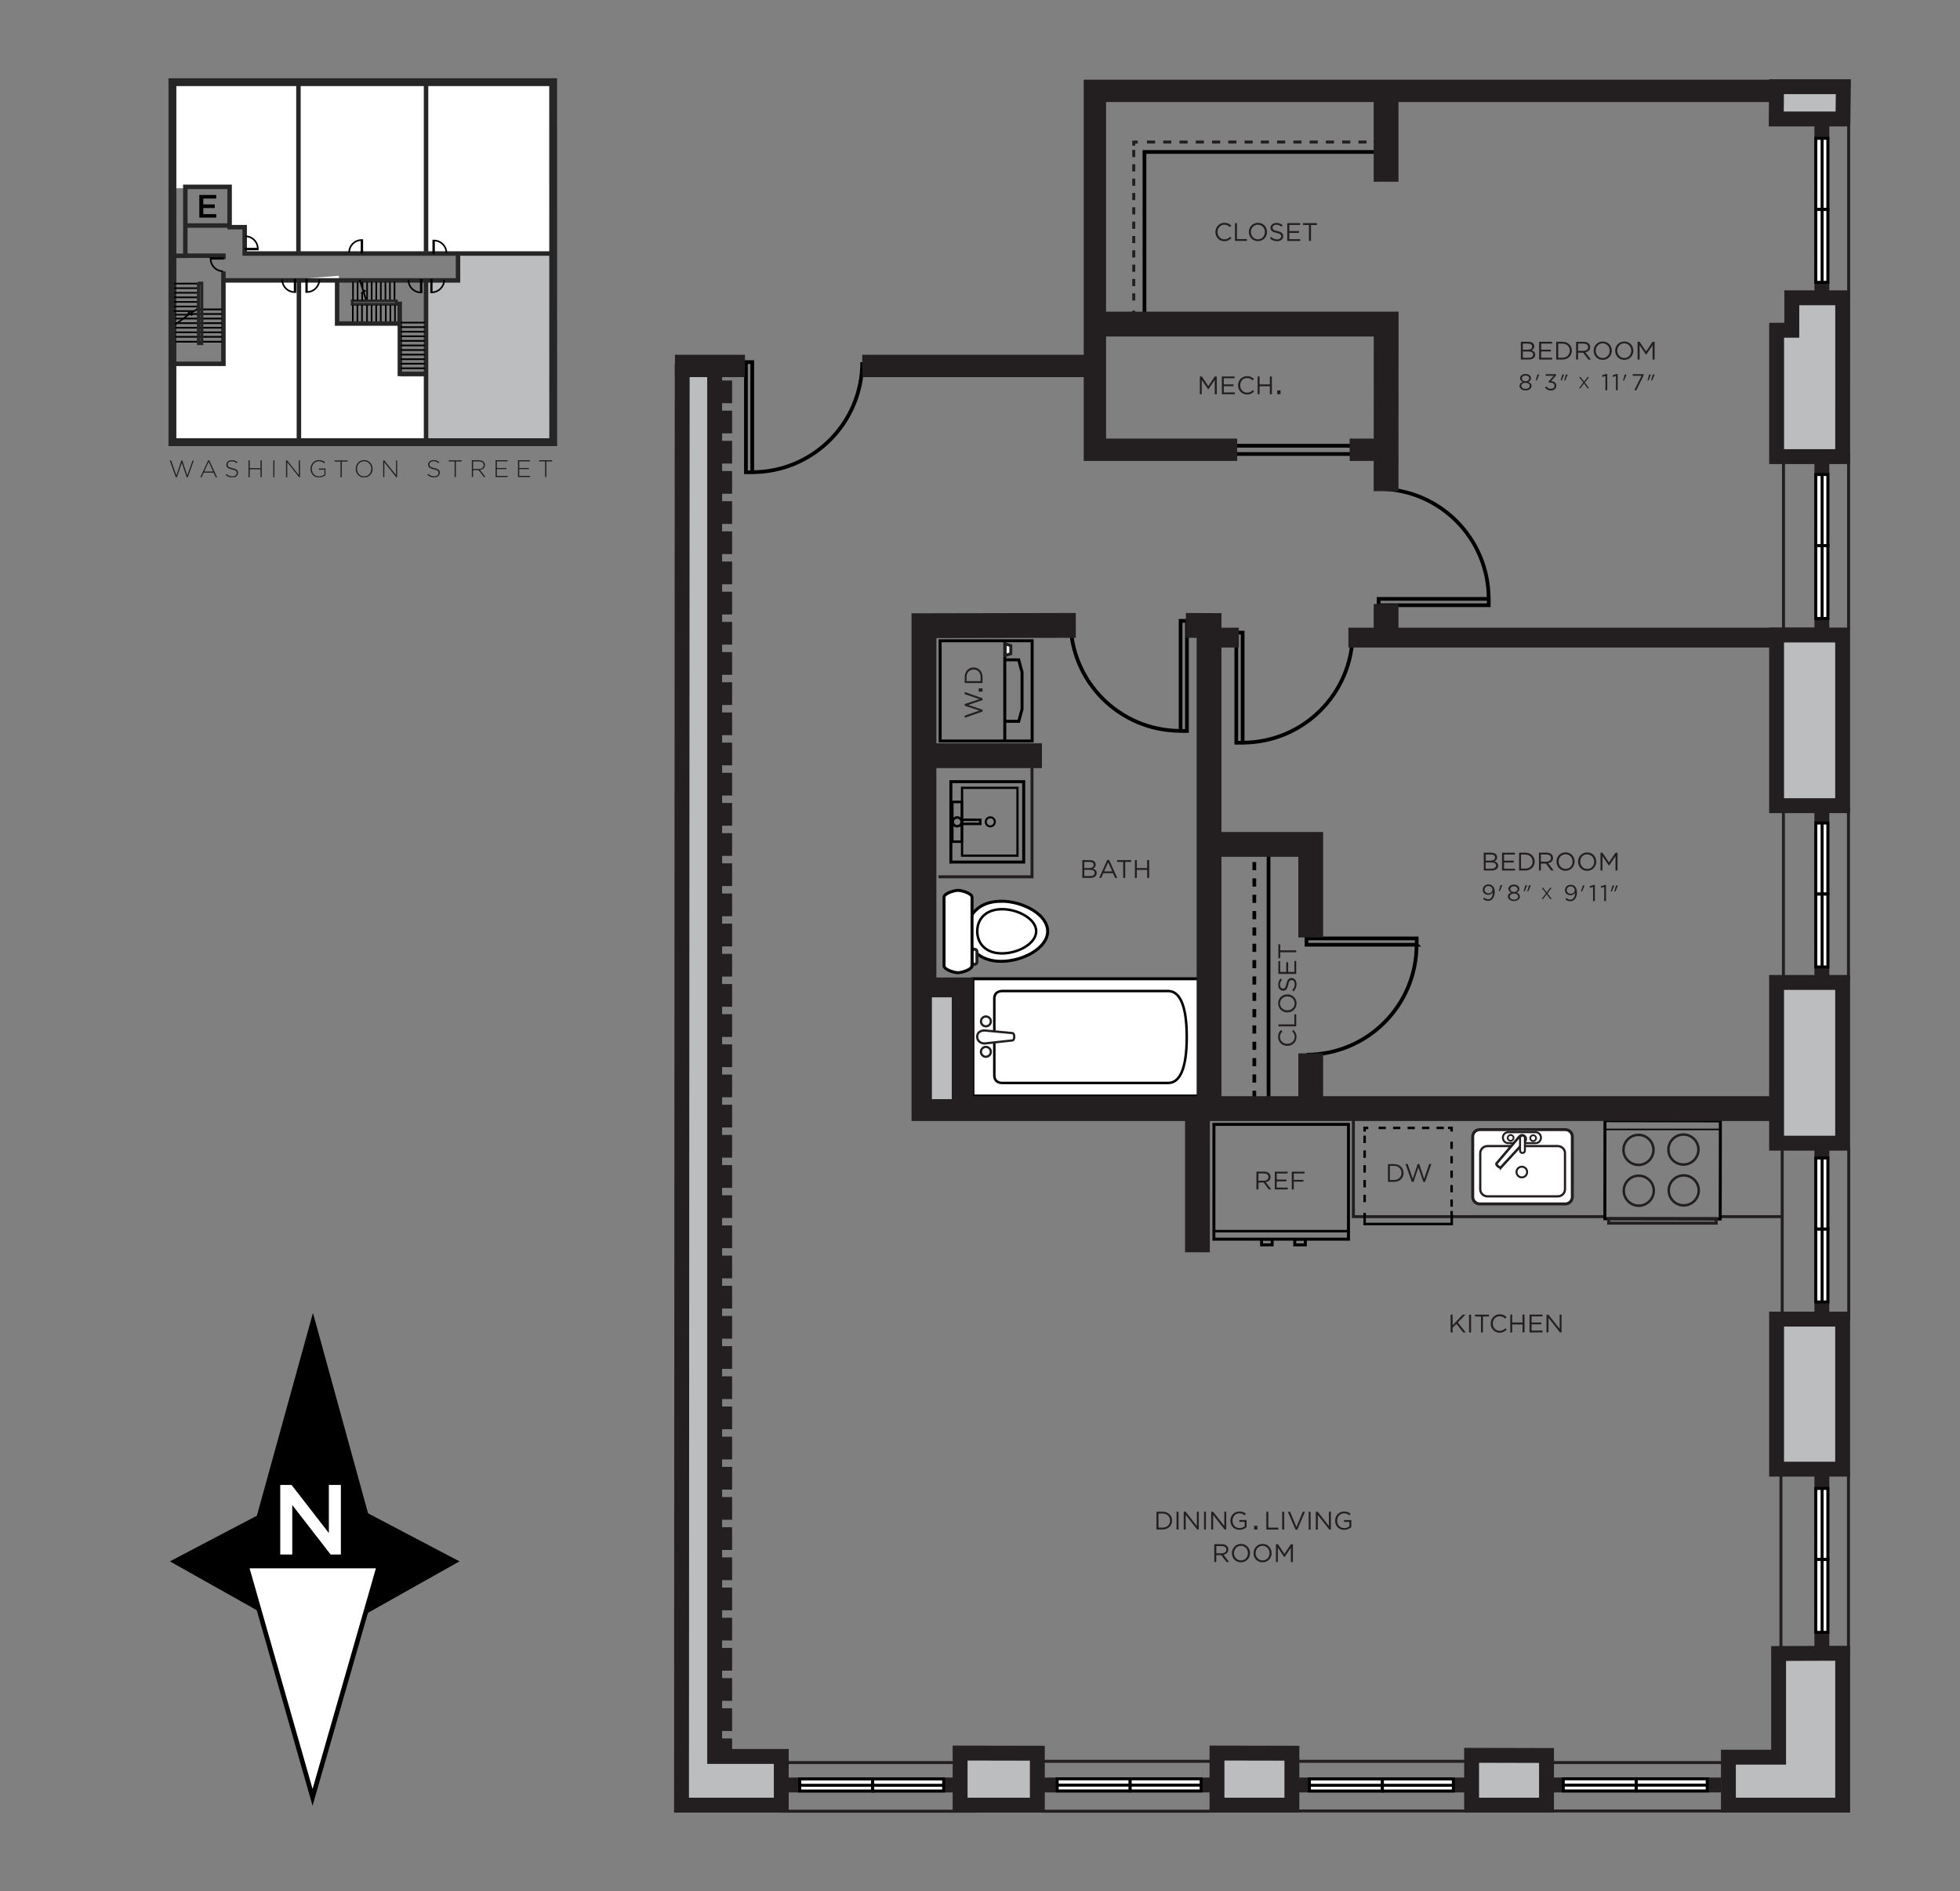 <?xml version="1.0" encoding="utf-8"?>
<!-- Generator: Adobe Illustrator 15.0.2, SVG Export Plug-In . SVG Version: 6.00 Build 0)  -->
<!DOCTYPE svg PUBLIC "-//W3C//DTD SVG 1.1//EN" "http://www.w3.org/Graphics/SVG/1.1/DTD/svg11.dtd">
<svg version="1.1" id="Layer_1" xmlns="http://www.w3.org/2000/svg" xmlns:xlink="http://www.w3.org/1999/xlink" x="0px" y="0px"
	 width="513.359px" height="495.36px" viewBox="0 0 513.359 495.36" enable-background="new 0 0 513.359 495.36"
	 xml:space="preserve">
<rect x="0" y="0" width="513.359" height="495.36" fill="#808080" stroke="none"/>
<g>
	<path fill="#FFFFFF" d="M78.57,22.1h33.15v44.2H78.57V22.1z M111.72,22.1h33.15v44.2h-33.15V22.1z"/>
	<path fill="#BBBDBF" d="M144.02,73.94V66.3h-23.8v7.64h-8.5v41.65h33.15V73.93L144.02,73.94z"/>
	<path fill="#FFFFFF" d="M78.57,73.1h-20.4v22.1H45.42v20.4h33.15V73.1z M77.72,73.1v42.5h34v-17h-6.8V85H88.77V72.23L77.72,73.1z
		 M45.42,21.24h32.3V66.3h-13.6v-6.8h-4.25V49.3H45.42V21.24z"/>
	<g>
		<defs>
			<rect id="SVGID_1_" x="-46.03" y="20.5" width="530.799" height="739.629"/>
		</defs>
		<clipPath id="SVGID_2_">
			<use xlink:href="#SVGID_1_"  overflow="visible"/>
		</clipPath>
		<path clip-path="url(#SVGID_2_)" fill="none" stroke="#262626" stroke-width="2.053" stroke-miterlimit="10" d="M144.9,115.82
			H45.16v-94.3h99.72L144.9,115.82z"/>
	</g>
	<g>
		<defs>
			<rect id="SVGID_3_" x="-46.03" y="20.5" width="530.799" height="739.629"/>
		</defs>
		<clipPath id="SVGID_4_">
			<use xlink:href="#SVGID_3_"  overflow="visible"/>
		</clipPath>
		<path clip-path="url(#SVGID_4_)" fill="none" stroke="#262626" stroke-width="1.173" stroke-miterlimit="10" d="M58.52,73.44
			h61.44V66.1 M48.84,59.07h11.3 M48.54,66.97h9.98v0.9 M58.52,71.09v24.2H46.05 M45.17,67h3.37V48.94h11.6V59.5h3.95v6.9h81.1
			 M78.29,116.1v-43 M111.59,116.1v-43 M111.59,65.8V22.2 M78.17,65.8V22.2"/>
	</g>
	<g>
		<defs>
			<rect id="SVGID_5_" x="-46.03" y="20.5" width="530.799" height="739.629"/>
		</defs>
		<clipPath id="SVGID_6_">
			<use xlink:href="#SVGID_5_"  overflow="visible"/>
		</clipPath>
		<path clip-path="url(#SVGID_6_)" fill="none" stroke="#000000" stroke-width="0.425" d="M55.17,67.8c0,1.78,1.45,3.24,3.25,3.24
			 M55.16,67.79h3.26v-0.2h-3.26V67.79z M110.21,76.59c-1.8,0-3.24-1.46-3.24-3.26 M110.41,76.58h-0.2v-3.26h0.2v3.25V76.58z
			 M77.17,76.5c-1.8,0-3.25-1.46-3.25-3.25 M77.37,76.5h-0.2v-3.25h0.2V76.5z M113.07,76.57c1.8,0,3.27-1.46,3.27-3.26 M112.9,76.56
			h0.18V73.3h-0.18v3.25V76.56z M80.4,76.48c1.8,0,3.24-1.46,3.24-3.25 M80.21,76.48h0.17v-3.25H80.2v3.25H80.21z M113.67,63
			c1.8,0,3.25,1.44,3.25,3.24 M113.5,63h0.18v3.24h-0.2V63H113.5z M94.7,62.88c-1.8,0-3.25,1.45-3.25,3.25 M94.89,62.88h-0.2v3.25
			h0.2V62.88z M67.52,65.14c0-1.8-1.45-3.25-3.25-3.25 M67.53,65.13h-3.26v0.2h3.26V65.13z"/>
	</g>
	<path fill="none" stroke="#000000" stroke-width="0.452" d="M49.12,82.24h8.96 M45.88,83.44h12.2 M45.85,84.64h12.2 M45.89,85.84
		H58.1 M45.9,87.04h12.2 M45.9,88.22h12.2 M45.95,89.5h12.17"/>
	<path fill="none" stroke="#000000" stroke-width="0.425" d="M45.9,85l3.66-2.7l-0.2-0.56l0.94,0.88l-0.26-0.65l1.77-1.07
		 M45.57,74.28h6.38 M45.57,75.48h6.38 M45.57,76.68h6.38 M45.57,77.88h6.38 M45.57,79.08h6.38 M45.57,80.28h6.32 M45.45,81.48h5.47
		 M45.82,82.42h3.55"/>
	<path fill="none" stroke="#000000" stroke-width="0.452" d="M51.37,81.04h6.77"/>
	<path fill="none" stroke="#000000" stroke-width="0.425" d="M94.2,73.28l0.93,2.88l0.6-0.04l-1.1,0.68l0.7-0.1l0.6,2.13
		 M103.33,73.83v4.98 M102.13,73.83v5 M100.95,73.83v5 M99.75,73.83v5 M98.55,73.83v4.9 M97.35,73.83v4.9 M96.15,73.83v4.9
		 M94.95,73.83v1.65"/>
	<path fill="#FFFFFF" d="M92.4,79.54h11.28v-0.6h-11.3v0.6H92.4z M103.98,79.84H92.1v-1.18h11.88v1.17V79.84z"/>
	<path fill="none" stroke="#262626" stroke-width="0.425" d="M92.4,79.54h11.28v-0.6h-11.3v0.6H92.4z M103.98,79.84H92.1v-1.18
		h11.88v1.17V79.84z"/>
	<path fill="#FFFFFF" d="M52.13,89.75h0.58V74.4h-0.57v15.34L52.13,89.75z M51.83,74.02H53v16.12h-1.17V74V74.02z"/>
	<path fill="none" stroke="#262626" stroke-width="0.495" d="M52.13,89.75h0.58V74.4h-0.57v15.34L52.13,89.75z M51.83,74.02H53
		v16.12h-1.17V74V74.02z"/>
	<path fill="none" stroke="#000000" stroke-width="0.425" d="M94.86,76.8v1.93 M93.66,73.83v4.9 M92.46,73.83v4.9 M94.81,79.88v4.9
		 M93.61,79.88v4.9 M92.41,79.88v4.9 M103.45,79.86v5 M102.25,79.86v5 M101.05,79.86v5 M99.73,79.86v5 M98.53,79.86v4.9
		 M97.33,79.86v4.9 M96.13,79.86v4.9"/>
	<path fill="none" stroke="#262626" stroke-width="1.173" stroke-miterlimit="10" d="M104.7,79v6.46 M88.3,73.44v11.3h16.43v13.2
		h6.76"/>
	<path fill="none" stroke="#000000" stroke-width="0.442" d="M104.95,84.5h6.3 M104.95,85.68h6.3 M104.95,86.88h6.3 M104.95,88.08
		h6.3 M104.95,89.28h6.3 M104.95,90.48h6.3 M104.95,91.68h6.3 M104.95,92.88h6.3 M104.95,94.08h6.3 M104.95,95.26h6.3 M104.95,96.46
		h6.3"/>
	<path d="M56.62,52h-3.37v1.54h3v0.94h-3v1.6h3.4V57h-4.44v-5.94h4.42V52H56.62z"/>
	<g>
		<defs>
			<rect id="SVGID_7_" x="-46.03" y="20.5" width="530.799" height="739.629"/>
		</defs>
		<clipPath id="SVGID_8_">
			<use xlink:href="#SVGID_7_"  overflow="visible"/>
		</clipPath>
		<path clip-path="url(#SVGID_8_)" fill="#231F20" d="M408.5,348.059l-2.94-3.729h-0.5v4.65h0.521v-3.82l3,3.82H409v-4.66h-0.5
			V348.059L408.5,348.059z M403.98,344.321h-3.37v4.66h3.399v-0.48h-2.859v-1.631h2.54v-0.48h-2.54v-1.6h2.84v-0.48L403.98,344.321z
			 M398.78,346.879v2.102h0.52v-4.66h-0.53v2.068h-2.699v-2.08h-0.5V349h0.5v-2.1h2.699L398.78,346.879z M394.641,348.241
			l-0.351-0.34c-0.45,0.43-0.87,0.67-1.5,0.67c-1.03,0-1.8-0.84-1.8-1.932c0-1.09,0.76-1.898,1.8-1.898c0.62,0,1.06,0.26,1.45,0.629
			l0.359-0.4c-0.449-0.43-0.959-0.729-1.8-0.729c-1.37,0-2.36,1.1-2.36,2.42c0,1.34,1,2.398,2.34,2.398
			C393.62,349.059,394.15,348.731,394.641,348.241 M388.42,344.809h1.561v-0.469h-3.65v0.48h1.561V349h0.52v-4.17L388.42,344.809z
			 M384.77,348.991h0.53v-4.66h-0.53V349V348.991z M381.83,346.37l2-2.039h-0.7l-2.66,2.779v-2.779h-0.53v4.66h0.53v-1.25l1-1
			l1.78,2.25h0.65L381.83,346.37L381.83,346.37z"/>
	</g>
	<g>
		<defs>
			<rect id="SVGID_9_" x="-46.03" y="20.5" width="530.799" height="739.629"/>
		</defs>
		<clipPath id="SVGID_10_">
			<use xlink:href="#SVGID_9_"  overflow="visible"/>
		</clipPath>
		<path clip-path="url(#SVGID_10_)" fill="#231F20" d="M335.33,248.879v-1.569h-0.5v3.67h0.5v-1.56h4.17V248.9h-4.17V248.879z
			 M334.83,251.73v3.36h4.67v-3.4h-0.48v2.87h-1.629v-2.54h-0.5v2.54h-1.58v-2.84h-0.48V251.73z M336.01,258.93
			c-0.42,0-0.75-0.37-0.75-0.98c0-0.479,0.15-0.9,0.5-1.34l-0.4-0.3c-0.379,0.47-0.569,0.96-0.569,1.64
			c0,0.881,0.53,1.53,1.271,1.53c0.779,0,1.119-0.5,1.35-1.569c0.199-0.971,0.46-1.201,0.9-1.201c0.469,0,0.799,0.4,0.799,1.031
			c0,0.649-0.219,1.1-0.659,1.6l0.38,0.32c0.5-0.561,0.75-1.16,0.75-1.9c0-0.92-0.52-1.6-1.32-1.6c-0.72,0-1.1,0.5-1.33,1.529
			c-0.22,1.02-0.47,1.26-0.9,1.26 M337.189,260.98c1.061,0,1.9,0.761,1.9,1.819c0,1.061-0.85,1.83-1.9,1.83
			c-1.08,0-1.93-0.76-1.93-1.819S336.12,260.98,337.189,260.98 M337.189,260.44c-1.299,0-2.42,0.95-2.42,2.359
			c0,1.41,1.131,2.371,2.42,2.371c1.291,0,2.4-0.95,2.4-2.36C339.59,261.411,338.46,260.44,337.189,260.44 M339.51,268.84v-3.16
			h-0.5v2.619h-4.16v0.521h4.66V268.84z M338.77,269.741l-0.34,0.35c0.43,0.449,0.67,0.869,0.67,1.5c0,1.029-0.85,1.8-1.93,1.8
			s-1.92-0.761-1.92-1.8c0-0.631,0.27-1.061,0.641-1.461l-0.4-0.359c-0.43,0.471-0.74,0.971-0.74,1.82c0,1.369,1.1,2.35,2.42,2.35
			c1.34,0,2.4-1,2.4-2.33c0-0.85-0.33-1.38-0.82-1.869"/>
	</g>
	<g>
		<defs>
			<rect id="SVGID_11_" x="-46.03" y="20.5" width="530.799" height="739.629"/>
		</defs>
		<clipPath id="SVGID_12_">
			<use xlink:href="#SVGID_11_"  overflow="visible"/>
		</clipPath>
		<path clip-path="url(#SVGID_12_)" fill="#231F20" d="M343.37,58.94h1.56v-0.5h-3.66v0.5h1.561v4.17h0.54v-4.16V58.94z
			 M340.51,58.44h-3.35v4.67h3.4v-0.47h-2.871V61h2.541v-0.48h-2.541v-1.6h2.83v-0.47L340.51,58.44z M333.311,59.62
			c0-0.43,0.399-0.76,1-0.76c0.469,0,0.899,0.15,1.33,0.5l0.299-0.4c-0.459-0.38-0.949-0.57-1.629-0.57
			c-0.881,0-1.531,0.52-1.531,1.26c0,0.78,0.5,1.12,1.57,1.35c0.971,0.22,1.2,0.47,1.2,0.9c0,0.48-0.399,0.8-1.03,0.8
			c-0.64,0-1.1-0.22-1.6-0.65l-0.3,0.38c0.55,0.5,1.149,0.75,1.899,0.75c0.9,0,1.58-0.52,1.58-1.33c0-0.72-0.479-1.1-1.52-1.32
			c-1.02-0.22-1.26-0.47-1.26-0.9 M331.29,60.79c0,1.05-0.761,1.9-1.82,1.9s-1.84-0.86-1.84-1.93c0-1.07,0.771-1.9,1.84-1.9
			c1.07,0,1.83,0.85,1.83,1.92 M331.85,60.76c0-1.3-0.949-2.4-2.369-2.4s-2.381,1.12-2.381,2.4c0,1.28,0.95,2.4,2.37,2.4
			C330.891,63.16,331.85,62.04,331.85,60.76 M323.45,63.09h3.149v-0.48h-2.619v-4.17h-0.521v4.66L323.45,63.09z M322.55,62.36
			l-0.36-0.34c-0.439,0.43-0.859,0.67-1.5,0.67c-1.029,0-1.799-0.84-1.799-1.92s0.77-1.92,1.799-1.92c0.631,0,1.07,0.27,1.461,0.64
			l0.359-0.4c-0.47-0.43-0.97-0.73-1.82-0.73c-1.359,0-2.35,1.1-2.35,2.42c0,1.33,1,2.4,2.34,2.4c0.85,0,1.381-0.34,1.87-0.83"/>
	</g>
	<g>
		<defs>
			<rect id="SVGID_13_" x="-46.03" y="20.5" width="530.799" height="739.629"/>
		</defs>
		<clipPath id="SVGID_14_">
			<use xlink:href="#SVGID_13_"  overflow="visible"/>
		</clipPath>
		<path clip-path="url(#SVGID_14_)" fill="#231F20" d="M300.46,227.84v2.1h0.53v-4.66h-0.54v2.07h-2.7v-2.07h-0.5v4.66h0.5v-2.1h2.7
			H300.46z M294.7,225.76h1.56v-0.48h-3.65v0.48h1.57v4.17h0.53v-4.17H294.7z M291.3,228.23h-2.12l1.07-2.37l1.061,2.37H291.3z
			 M290.5,225.25H290l-2.1,4.7h0.529l0.551-1.24h2.529l0.561,1.24h0.56l-2.12-4.7H290.5z M285.57,229.45H284v-1.63h1.471
			c0.819,0,1.239,0.3,1.239,0.8c0,0.53-0.431,0.84-1.13,0.84 M285.38,227.36H284v-1.6h1.42c0.66,0,1.03,0.3,1.03,0.76
			c0,0.55-0.44,0.83-1.07,0.83 M285.48,225.28h-2v4.66h2.069c1.021,0,1.7-0.48,1.7-1.28c0-0.65-0.45-0.97-1-1.13
			c0.359-0.16,0.73-0.47,0.73-1.1C286.98,225.73,286.38,225.28,285.48,225.28"/>
	</g>
	<g>
		<defs>
			<rect id="SVGID_15_" x="-46.03" y="20.5" width="530.799" height="739.629"/>
		</defs>
		<clipPath id="SVGID_16_">
			<use xlink:href="#SVGID_15_"  overflow="visible"/>
		</clipPath>
		<path clip-path="url(#SVGID_16_)" fill="#231F20" d="M335.4,102.26h-0.881v1h0.871v-1H335.4z M332.6,101.16v2.1h0.53V98.6h-0.53
			v2.07H329.9V98.6h-0.5v4.66h0.5v-2.1H332.6z M328.471,102.52l-0.341-0.34c-0.45,0.42-0.87,0.67-1.5,0.67
			c-1.03,0-1.8-0.84-1.8-1.93s0.76-1.9,1.8-1.9c0.62,0,1.06,0.25,1.46,0.62l0.34-0.38c-0.459-0.44-0.97-0.74-1.8-0.74
			c-1.38,0-2.36,1.08-2.36,2.4c0,1.36,1,2.4,2.33,2.4C327.45,103.34,327.98,103.02,328.471,102.52 M323.391,98.6h-3.371v4.66h3.4
			v-0.48h-2.88v-1.63h2.54v-0.48h-2.55v-1.6h2.84V98.6H323.391z M318.17,99.5v3.76h0.53V98.6h-0.521l-1.699,2.54l-1.701-2.54h-0.52
			v4.66h0.5V99.5l1.7,2.48h0.03l1.68-2.5V99.5z"/>
	</g>
	<g>
		<defs>
			<rect id="SVGID_17_" x="-46.03" y="20.5" width="530.799" height="739.629"/>
		</defs>
		<clipPath id="SVGID_18_">
			<use xlink:href="#SVGID_17_"  overflow="visible"/>
		</clipPath>
		<path clip-path="url(#SVGID_18_)" fill="#231F20" d="M255,175.37c1.05,0,1.84,0.75,1.84,1.93v1.1h-3.68v-1.1
			c0-1.18,0.8-1.93,1.85-1.93 M255.01,174.82c-1.32,0-2.32,1-2.32,2.48v1.6h4.65v-1.6C257.34,175.83,256.32,174.82,255.01,174.82
			 M257.34,180.29h-1v0.87h1v-0.88V180.29z M256.56,186.09l-3.87,1.34V188l4.68-1.65v-0.44l-3.77-1.28l3.759-1.27v-0.45l-4.699-1.66
			v0.55l3.9,1.32l-3.9,1.28v0.43l3.9,1.28V186.09z"/>
	</g>
	<g>
		<defs>
			<rect id="SVGID_19_" x="-46.03" y="20.5" width="530.799" height="739.629"/>
		</defs>
		<clipPath id="SVGID_20_">
			<use xlink:href="#SVGID_19_"  overflow="visible"/>
		</clipPath>
		<path clip-path="url(#SVGID_20_)" fill="#231F20" d="M338.1,405.35v3.77h0.541v-4.66h-0.531L336.41,407l-1.68-2.541h-0.541v4.66
			h0.5v-3.77l1.701,2.5h0.039l1.7-2.5H338.1z M332.52,406.799c0,1.061-0.75,1.9-1.819,1.9c-1.06,0-1.83-0.85-1.83-1.9
			c0-1.08,0.76-1.93,1.819-1.93c1.061,0,1.82,0.861,1.82,1.93 M333.061,406.799c0-1.299-0.951-2.42-2.36-2.42
			c-1.4,0-2.38,1.131-2.38,2.42c0,1.301,0.949,2.4,2.369,2.4C332.09,409.2,333.061,408.071,333.061,406.799 M326.859,406.799
			c0,1.061-0.75,1.9-1.819,1.9c-1.06,0-1.83-0.85-1.83-1.9c0-1.08,0.761-1.93,1.82-1.93S326.859,405.731,326.859,406.799
			 M327.41,406.799c0-1.299-0.95-2.42-2.37-2.42s-2.38,1.131-2.38,2.42c0,1.301,0.949,2.4,2.369,2.4
			C326.43,409.2,327.41,408.071,327.41,406.799 M321.21,405.87c0,0.6-0.5,0.971-1.2,0.971h-1.43v-1.9h1.43
			C320.76,404.94,321.21,405.299,321.21,405.87 M321.91,409.12l-1.439-1.9c0.719-0.139,1.25-0.6,1.25-1.369
			c0-0.83-0.65-1.4-1.681-1.4h-2v4.67h0.521v-1.799h1.319l1.351,1.799h0.649H321.91z"/>
	</g>
	<g>
		<defs>
			<rect id="SVGID_21_" x="-46.03" y="20.5" width="530.799" height="739.629"/>
		</defs>
		<clipPath id="SVGID_22_">
			<use xlink:href="#SVGID_21_"  overflow="visible"/>
		</clipPath>
		<path clip-path="url(#SVGID_22_)" fill="#231F20" d="M353.939,400v-1.871h-1.92v0.48h1.4v1.16c-0.3,0.26-0.8,0.471-1.33,0.471
			c-1.14,0-1.85-0.83-1.85-1.941c0-1.059,0.73-1.93,1.77-1.93c0.65,0,1.061,0.221,1.4,0.531l0.35-0.4c-0.46-0.4-0.949-0.6-1.73-0.6
			c-1.399,0-2.34,1.119-2.34,2.398c0,1.34,0.9,2.4,2.371,2.4c0.779,0,1.439-0.33,1.869-0.699 M348.07,399.7l-2.93-3.74h-0.5v4.66
			h0.52v-3.82l3,3.82h0.42v-4.66h-0.52v3.73L348.07,399.7z M342.77,400.62h0.5v-4.66h-0.5V400.62z M339.57,399.969l-1.66-4h-0.6
			l2.02,4.682h0.46l2-4.701h-0.56l-1.67,4.02H339.57z M335.84,400.62h0.52v-4.66h-0.529v4.66H335.84z M331.67,400.62h3.15v-0.5
			h-2.62v-4.16h-0.521v4.66H331.67z M329.34,399.62h-0.87v1h0.87V399.62z M326.5,399.991v-1.871h-1.9v0.48h1.4v1.16
			c-0.32,0.26-0.8,0.471-1.34,0.471c-1.131,0-1.84-0.83-1.84-1.941c0-1.059,0.729-1.93,1.77-1.93c0.641,0,1.04,0.221,1.4,0.529
			l0.34-0.398c-0.46-0.4-0.95-0.602-1.73-0.602c-1.399,0-2.33,1.121-2.33,2.4c0,1.34,0.9,2.4,2.371,2.4
			c0.779,0,1.439-0.33,1.869-0.699 M320.66,399.69l-2.93-3.74h-0.5v4.66h0.52v-3.82l3,3.82h0.42v-4.66h-0.5v3.73L320.66,399.69z
			 M315.359,400.61h0.5v-4.66h-0.5V400.61z M313.46,399.68l-2.92-3.74h-0.5v4.66h0.521v-3.82l3,3.82h0.42v-4.66h-0.5v3.73
			L313.46,399.68z M308.16,400.6h0.52v-4.66h-0.52V400.6z M306.46,398.28c0,1.041-0.76,1.83-1.931,1.83h-1.1v-3.68h1.1
			C305.7,396.43,306.46,397.231,306.46,398.28 M307,398.26c0-1.301-1.02-2.32-2.5-2.32h-1.6v4.66h1.619
			c1.461,0,2.471-1.02,2.471-2.34"/>
	</g>
	<g>
		<defs>
			<rect id="SVGID_23_" x="-46.03" y="20.5" width="530.799" height="739.629"/>
		</defs>
		<clipPath id="SVGID_24_">
			<use xlink:href="#SVGID_23_"  overflow="visible"/>
		</clipPath>
		<path clip-path="url(#SVGID_24_)" fill="#231F20" d="M341.7,306.879h-3.36v4.65h0.53V309.5h2.521v-0.471h-2.531v-1.67h2.82v-0.48
			H341.7z M337.25,306.879h-3.359v4.65h3.399v-0.48h-2.899v-1.629h2.549v-0.48h-2.529v-1.58h2.83v-0.48H337.25z M332.23,308.28
			c0,0.6-0.5,0.971-1.201,0.971h-1.42v-1.9h1.44c0.75,0,1.2,0.359,1.2,0.939 M332.95,311.52l-1.44-1.9
			c0.73-0.129,1.27-0.58,1.27-1.359c0-0.84-0.659-1.4-1.699-1.4h-2v4.66h0.54v-1.801h1.34l1.351,1.801h0.629H332.95z"/>
	</g>
	<g>
		<defs>
			<rect id="SVGID_25_" x="-46.03" y="20.5" width="530.799" height="739.629"/>
		</defs>
		<clipPath id="SVGID_26_">
			<use xlink:href="#SVGID_25_"  overflow="visible"/>
		</clipPath>
		<path clip-path="url(#SVGID_26_)" fill="#231F20" d="M370.029,308.75l-1.329-3.871h-0.57l1.66,4.701h0.431l1.279-3.801l1.3,3.801
			h0.431l1.66-4.701h-0.561L373,308.75l-1.27-3.881H371.3L370.029,308.75L370.029,308.75z M367.07,307.209
			c0,1.051-0.76,1.85-1.93,1.85h-1.101v-3.699h1.101c1.17,0,1.93,0.82,1.93,1.859 M367.609,307.219c0-1.319-1-2.319-2.459-2.319
			h-1.62v4.649h1.62c1.459,0,2.47-1,2.47-2.33"/>
	</g>
	<g>
		<defs>
			<rect id="SVGID_27_" x="-46.03" y="20.5" width="530.799" height="739.629"/>
		</defs>
		<clipPath id="SVGID_28_">
			<use xlink:href="#SVGID_27_"  overflow="visible"/>
		</clipPath>
		<path clip-path="url(#SVGID_28_)" fill="#231F20" d="M423.75,231.93h-0.47l-0.471,1.55h0.301l0.649-1.55H423.75z M422.81,231.93
			h-0.46l-0.479,1.55h0.3l0.65-1.55H422.81z M419.27,232.15l0.101,0.4l0.8-0.26v3.73h0.47v-4.23h-0.34l-1.04,0.35L419.27,232.15z
			 M416.35,232.15l0.101,0.4l0.8-0.26v3.73h0.47v-4.23h-0.34l-1.02,0.35L416.35,232.15z M415.03,231.93h-0.46l-0.48,1.55h0.3
			L415.03,231.93z M412.45,233.13c0,0.5-0.4,0.96-1.05,0.96c-0.62,0-1.04-0.4-1.04-0.93c0-0.53,0.38-1,1-1s1.08,0.43,1.08,0.97
			 M413.01,233.81c0-0.84-0.18-1.3-0.5-1.63c-0.279-0.28-0.63-0.44-1.1-0.44c-0.9,0-1.521,0.63-1.521,1.43
			c0,0.76,0.601,1.3,1.46,1.3c0.58,0,0.96-0.3,1.2-0.67c0,1.07-0.5,1.84-1.26,1.84c-0.37,0-0.7-0.15-1.03-0.45l-0.27,0.37
			c0.35,0.28,0.75,0.5,1.3,0.5c1.03,0,1.74-0.94,1.74-2.28 M406.43,235.48l-1.12-1.5l1.08-1.43h-0.399l-0.88,1.2l-0.9-1.2h-0.4
			l1.101,1.43l-1.13,1.5h0.38l0.939-1.26l0.931,1.26H406.43z M400.95,231.88h-0.471L400,233.44h0.3l0.64-1.55L400.95,231.88z
			 M400,231.88h-0.48l-0.47,1.56h0.3l0.641-1.55L400,231.88z M397.63,234.85c0,0.42-0.4,0.78-1.1,0.78
			c-0.681,0-1.101-0.36-1.101-0.8c0-0.47,0.5-0.8,1.101-0.8c0.62,0,1.1,0.33,1.1,0.8 M397.49,232.87c0,0.46-0.431,0.77-0.971,0.77
			c-0.529,0-0.949-0.32-0.949-0.78c0-0.43,0.399-0.73,0.949-0.73c0.551,0,0.96,0.3,0.96,0.72 M398.08,234.82
			c0-0.5-0.351-0.86-0.851-1.04c0.4-0.18,0.721-0.48,0.721-0.97c0-0.67-0.67-1.13-1.44-1.13c-0.76,0-1.43,0.46-1.43,1.12
			c0,0.48,0.33,0.78,0.72,0.96c-0.5,0.18-0.86,0.53-0.86,1.04c0,0.7,0.681,1.2,1.58,1.2c0.9,0,1.57-0.5,1.57-1.2 M393.49,231.83
			h-0.471l-0.47,1.55h0.3L393.49,231.83z M390.891,233.03c0,0.5-0.4,0.96-1.031,0.96c-0.6,0-1.029-0.4-1.029-0.93c0-0.53,0.38-1,1-1
			c0.619,0,1.07,0.43,1.07,0.97 M391.5,233.71c0-0.84-0.2-1.3-0.53-1.63c-0.27-0.28-0.63-0.44-1.1-0.44
			c-0.9,0-1.521,0.63-1.521,1.43c0,0.76,0.601,1.3,1.471,1.3c0.58,0,0.959-0.3,1.18-0.67c0.02,1.07-0.5,1.84-1.24,1.84
			c-0.38,0-0.699-0.15-1.04-0.45l-0.27,0.37c0.35,0.28,0.75,0.5,1.3,0.5c1.029,0,1.74-0.94,1.74-2.28"/>
	</g>
	<g>
		<defs>
			<rect id="SVGID_29_" x="-46.03" y="20.5" width="530.799" height="739.629"/>
		</defs>
		<clipPath id="SVGID_30_">
			<use xlink:href="#SVGID_29_"  overflow="visible"/>
		</clipPath>
		<path clip-path="url(#SVGID_30_)" fill="#231F20" d="M423.13,224.24V228h0.53v-4.65h-0.54l-1.7,2.54l-1.7-2.55h-0.52V228h0.52
			v-3.76l1.7,2.5h0.021l1.699-2.5H423.13z M417.55,225.68c0,1.07-0.76,1.92-1.83,1.92c-1.06,0-1.83-0.86-1.83-1.93
			c0-1.07,0.75-1.9,1.801-1.9c1.05,0,1.85,0.85,1.85,1.9 M418.08,225.67c0-1.3-0.96-2.4-2.38-2.4c-1.4,0-2.38,1.12-2.38,2.4
			c0,1.28,0.95,2.42,2.37,2.42c1.43,0,2.399-1.14,2.399-2.43 M411.89,225.68c0,1.05-0.76,1.9-1.83,1.9
			c-1.06,0-1.829-0.86-1.829-1.93c0-1.07,0.75-1.9,1.819-1.9c1.061,0,1.83,0.85,1.83,1.9 M412.42,225.65c0-1.3-0.95-2.4-2.37-2.4
			s-2.38,1.12-2.38,2.4c0,1.28,0.94,2.42,2.36,2.42s2.38-1.14,2.38-2.43 M406.21,224.74c0,0.6-0.5,0.95-1.2,0.95h-1.43v-1.88h1.45
			c0.75,0,1.2,0.34,1.2,0.92 M406.93,227.98l-1.439-1.9c0.74-0.13,1.27-0.58,1.27-1.36c0-0.84-0.66-1.4-1.68-1.4h-2v4.67h0.5v-1.8
			h1.34l1.351,1.8h0.64L406.93,227.98z M401.41,225.68c0,1.02-0.75,1.82-1.93,1.82h-1.101v-3.68h1.101c1.18,0,1.93,0.8,1.93,1.84
			 M401.96,225.66c0-1.33-1-2.33-2.479-2.33h-1.601V228h1.601c1.47,0,2.479-1,2.479-2.33 M396.78,223.35h-3.37V228h3.4v-0.47h-2.871
			v-1.63h2.541v-0.48h-2.541v-1.6h2.841V223.35z M390.68,227.53h-1.55v-1.64h1.47c0.801,0,1.24,0.28,1.24,0.8s-0.439,0.83-1.15,0.83
			 M390.52,225.42h-1.379v-1.6h1.42c0.66,0,1.029,0.3,1.029,0.76c0,0.54-0.439,0.83-1.07,0.83 M390.6,223.33h-1.97V228h2.07
			c1.021,0,1.7-0.47,1.7-1.27c0-0.65-0.461-0.96-1-1.13c0.359-0.16,0.729-0.47,0.729-1.08c0-0.72-0.6-1.17-1.521-1.17"/>
	</g>
	<g>
		<defs>
			<rect id="SVGID_31_" x="-46.03" y="20.5" width="530.799" height="739.629"/>
		</defs>
		<clipPath id="SVGID_32_">
			<use xlink:href="#SVGID_31_"  overflow="visible"/>
		</clipPath>
		<path clip-path="url(#SVGID_32_)" fill="#231F20" d="M433.38,98.1h-0.47l-0.47,1.55h0.3l0.649-1.55H433.38z M432.43,98.1h-0.47
			l-0.47,1.55h0.3l0.63-1.55H432.43z M427.63,98.43h2.32l-1.9,3.77h0.53l1.9-3.85V98h-2.841v0.43H427.63z M426.03,98.1h-0.471
			l-0.479,1.55h0.3L426.03,98.1L426.03,98.1z M422.33,98.32l0.12,0.4l0.8-0.26v3.74h0.46v-4.23h-0.33l-1.03,0.35H422.33z
			 M419.59,98.32l0.101,0.4l0.8-0.26v3.74h0.47v-4.23h-0.35l-1.03,0.35H419.59z M416.22,101.7l-1.13-1.5l1.101-1.44h-0.4l-0.9,1.2
			l-0.899-1.2h-0.4l1.101,1.44l-1.131,1.5h0.381l0.939-1.27l0.93,1.27h0.4H416.22z M410.62,98.1h-0.47l-0.48,1.55h0.3l0.641-1.55
			H410.62z M409.67,98.1h-0.47l-0.46,1.55h0.3l0.64-1.55H409.67z M406.94,98.42l-1.33,1.5l0.1,0.28h0.271c0.68,0,1.17,0.3,1.17,0.82
			c0,0.5-0.4,0.82-0.92,0.82c-0.521,0-0.9-0.23-1.23-0.63l-0.34,0.32c0.34,0.44,0.859,0.75,1.56,0.75c0.78,0,1.4-0.52,1.4-1.27
			c0-0.78-0.641-1.13-1.38-1.2l1.319-1.45V98h-2.699v0.42h2.069H406.94z M403.16,98.1h-0.47l-0.471,1.55h0.3L403.16,98.1z
			 M400.66,101.05c0,0.43-0.4,0.8-1.101,0.8c-0.68,0-1.1-0.37-1.1-0.8c0-0.47,0.5-0.8,1.1-0.8
			C400.16,100.25,400.66,100.58,400.66,101.05 M400.52,99.08c0,0.47-0.42,0.78-0.96,0.78s-0.96-0.3-0.96-0.78
			c0-0.42,0.431-0.73,0.971-0.73s0.96,0.3,0.96,0.73 M401.15,101.06c0-0.5-0.36-0.85-0.86-1.03c0.38-0.18,0.7-0.48,0.7-0.98
			c0-0.65-0.66-1.1-1.42-1.1c-0.761,0-1.44,0.45-1.44,1.1c0,0.5,0.33,0.8,0.72,0.98c-0.5,0.18-0.859,0.53-0.859,1.03
			c0,0.7,0.68,1.2,1.58,1.2c0.899,0,1.569-0.48,1.569-1.2"/>
	</g>
	<g>
		<defs>
			<rect id="SVGID_33_" x="-46.03" y="20.5" width="530.799" height="739.629"/>
		</defs>
		<clipPath id="SVGID_34_">
			<use xlink:href="#SVGID_33_"  overflow="visible"/>
		</clipPath>
		<path clip-path="url(#SVGID_34_)" fill="#231F20" d="M432.84,90.4v3.77h0.53v-4.65h-0.53l-1.7,2.54l-1.699-2.54h-0.53v4.65h0.53
			V90.4l1.699,2.5h0.021l1.7-2.5H432.84z M427.26,91.85c0,1.07-0.76,1.92-1.819,1.92c-1.061,0-1.841-0.87-1.841-1.93
			c0-1.06,0.761-1.92,1.82-1.92C426.48,89.92,427.26,90.79,427.26,91.85 M427.8,91.85c0-1.3-0.95-2.4-2.359-2.4
			c-1.421,0-2.4,1.1-2.4,2.4c0,1.3,0.97,2.4,2.38,2.4C426.84,94.25,427.8,93.13,427.8,91.85 M421.6,91.85
			c0,1.07-0.75,1.92-1.819,1.92c-1.07,0-1.83-0.87-1.83-1.93c0-1.06,0.76-1.92,1.82-1.92c1.06,0,1.84,0.87,1.84,1.93 M422.16,91.85
			c0-1.3-0.95-2.4-2.37-2.4c-1.4,0-2.38,1.1-2.38,2.4c0,1.3,0.95,2.4,2.37,2.4S422.16,93.13,422.16,91.85 M415.96,90.93
			c0,0.6-0.5,0.96-1.2,0.96h-1.43V90h1.439c0.75,0,1.2,0.35,1.2,0.93 M416.67,94.17l-1.439-1.9c0.729-0.13,1.26-0.58,1.26-1.36
			c0-0.83-0.65-1.38-1.68-1.38h-2v4.65h0.52v-1.8h1.34l1.351,1.8h0.649V94.17z M411.15,91.85c0,1.04-0.75,1.84-1.92,1.84h-1.101V90
			h1.101C410.4,90,411.15,90.8,411.15,91.85 M411.7,91.85c0-1.33-1.021-2.33-2.48-2.33h-1.62v4.65h1.62c1.46,0,2.471-1,2.471-2.33
			 M406.49,89.52h-3.36v4.65h3.4v-0.48h-2.87v-1.64h2.54v-0.47h-2.53V90h2.84v-0.48H406.49z M400.42,93.7h-1.57v-1.64h1.471
			c0.819,0,1.239,0.3,1.239,0.8C401.56,93.39,401.12,93.7,400.42,93.7 M400.22,91.6h-1.37V90h1.42c0.66,0,1.03,0.3,1.03,0.75
			c0,0.56-0.43,0.84-1.06,0.84 M400.32,89.51h-1.98v4.65h2.07c1.03,0,1.7-0.47,1.7-1.27c0-0.65-0.45-0.97-1-1.13
			c0.37-0.16,0.739-0.479,0.739-1.1c0-0.7-0.6-1.15-1.52-1.15"/>
	</g>
	<path fill="#FFFFFF" d="M254.82,256.36h59.401v30.7H254.82V256.36z"/>
	<path fill="none" stroke="#000000" stroke-width="0.78" d="M254.82,256.36h59.401v30.7H254.82V256.36z"/>
	<g>
		<defs>
			<rect id="SVGID_35_" x="-46.03" y="20.5" width="530.799" height="739.629"/>
		</defs>
		<clipPath id="SVGID_36_">
			<use xlink:href="#SVGID_35_"  overflow="visible"/>
		</clipPath>
		<path clip-path="url(#SVGID_36_)" fill="#FFFFFF" d="M268.359,272.831c0.701,0,1.261-0.561,1.261-1.261s-0.56-1.26-1.261-1.26
			c-0.699,0-1.26,0.569-1.26,1.271c0,0.699,0.561,1.26,1.26,1.26"/>
	</g>
	<g>
		<defs>
			<rect id="SVGID_37_" x="-46.03" y="20.5" width="530.799" height="739.629"/>
		</defs>
		<clipPath id="SVGID_38_">
			<use xlink:href="#SVGID_37_"  overflow="visible"/>
		</clipPath>
		<circle clip-path="url(#SVGID_38_)" fill="none" stroke="#231F20" stroke-width="0.65" cx="268.359" cy="271.569" r="1.26"/>
	</g>
	<g>
		<defs>
			<rect id="SVGID_39_" x="-46.03" y="20.5" width="530.799" height="739.629"/>
		</defs>
		<clipPath id="SVGID_40_">
			<use xlink:href="#SVGID_39_"  overflow="visible"/>
		</clipPath>
		<path clip-path="url(#SVGID_40_)" fill="#FFFFFF" d="M310.83,271.62c0,8.801-2.03,12.03-4.88,12.03h-43.4
			c-0.68,0-2.12-0.2-2.12-2.03V261.6c0-1.84,1.44-2.03,2.131-2.03h43.39C308.8,259.57,310.83,262.87,310.83,271.62"/>
	</g>
	<g>
		<defs>
			<rect id="SVGID_41_" x="-46.03" y="20.5" width="530.799" height="739.629"/>
		</defs>
		<clipPath id="SVGID_42_">
			<use xlink:href="#SVGID_41_"  overflow="visible"/>
		</clipPath>
		<path clip-path="url(#SVGID_42_)" fill="none" stroke="#000000" stroke-width="0.65" d="M310.83,271.62
			c0,8.801-2.03,12.03-4.88,12.03h-43.4c-0.68,0-2.12-0.2-2.12-2.03V261.6c0-1.84,1.44-2.03,2.131-2.03h43.39
			C308.8,259.57,310.83,262.87,310.83,271.62L310.83,271.62z"/>
	</g>
	<g>
		<defs>
			<rect id="SVGID_43_" x="-46.03" y="20.5" width="530.799" height="739.629"/>
		</defs>
		<clipPath id="SVGID_44_">
			<use xlink:href="#SVGID_43_"  overflow="visible"/>
		</clipPath>
		<path clip-path="url(#SVGID_44_)" fill="#FFFFFF" d="M258.221,274.2c0.719,0,1.299,0.58,1.299,1.301
			c0,0.699-0.58,1.279-1.299,1.299c-0.701-0.02-1.301-0.6-1.301-1.299C256.92,274.78,257.52,274.2,258.221,274.2"/>
	</g>
	<g>
		<defs>
			<rect id="SVGID_45_" x="-46.03" y="20.5" width="530.799" height="739.629"/>
		</defs>
		<clipPath id="SVGID_46_">
			<use xlink:href="#SVGID_45_"  overflow="visible"/>
		</clipPath>
		<path clip-path="url(#SVGID_46_)" fill="none" stroke="#231F20" stroke-width="0.585" d="M258.221,274.2
			c0.719,0,1.299,0.58,1.299,1.301c0,0.699-0.58,1.279-1.299,1.299c-0.701-0.02-1.301-0.6-1.301-1.299
			C256.92,274.78,257.52,274.2,258.221,274.2z"/>
	</g>
	<g>
		<defs>
			<rect id="SVGID_47_" x="-46.03" y="20.5" width="530.799" height="739.629"/>
		</defs>
		<clipPath id="SVGID_48_">
			<use xlink:href="#SVGID_47_"  overflow="visible"/>
		</clipPath>
		<path clip-path="url(#SVGID_48_)" fill="#FFFFFF" d="M258.221,266.23c0.719,0,1.299,0.569,1.299,1.28c0,0.72-0.58,1.3-1.299,1.3
			c-0.701,0-1.301-0.58-1.281-1.3c0-0.7,0.57-1.27,1.281-1.27"/>
	</g>
	<g>
		<defs>
			<rect id="SVGID_49_" x="-46.03" y="20.5" width="530.799" height="739.629"/>
		</defs>
		<clipPath id="SVGID_50_">
			<use xlink:href="#SVGID_49_"  overflow="visible"/>
		</clipPath>
		<path clip-path="url(#SVGID_50_)" fill="none" stroke="#231F20" stroke-width="0.585" d="M258.221,266.23
			c0.719,0,1.299,0.569,1.299,1.28c0,0.72-0.58,1.3-1.299,1.3c-0.701,0-1.301-0.58-1.281-1.3c0-0.7,0.57-1.27,1.281-1.27V266.23z"/>
	</g>
	<g>
		<defs>
			<rect id="SVGID_51_" x="-46.03" y="20.5" width="530.799" height="739.629"/>
		</defs>
		<clipPath id="SVGID_52_">
			<use xlink:href="#SVGID_51_"  overflow="visible"/>
		</clipPath>
		<path clip-path="url(#SVGID_52_)" fill="#FFFFFF" d="M257.84,273.299c-1.05,0-1.9-0.699-1.9-1.77c0-1.05,0.85-1.63,1.9-1.63
			l7.27,0.681c0.73,0,0.73,1.93,0,1.93l-7.26,0.8L257.84,273.299z"/>
	</g>
	<g>
		<defs>
			<rect id="SVGID_53_" x="-46.03" y="20.5" width="530.799" height="739.629"/>
		</defs>
		<clipPath id="SVGID_54_">
			<use xlink:href="#SVGID_53_"  overflow="visible"/>
		</clipPath>
		<path clip-path="url(#SVGID_54_)" fill="none" stroke="#231F20" stroke-width="0.585" d="M257.84,273.299
			c-1.05,0-1.9-0.699-1.9-1.77c0-1.05,0.85-1.63,1.9-1.63l7.27,0.681c0.73,0,0.73,1.93,0,1.93l-7.26,0.8L257.84,273.299z"/>
	</g>
	<g>
		<defs>
			<rect id="SVGID_55_" x="-46.03" y="20.5" width="530.799" height="739.629"/>
		</defs>
		<clipPath id="SVGID_56_">
			<use xlink:href="#SVGID_55_"  overflow="visible"/>
		</clipPath>
		<path clip-path="url(#SVGID_56_)" fill="none" stroke="#000000" stroke-width="0.975" d="M371.029,247.45
			c0,15.9-12.899,28.8-28.819,28.8 M371.061,247.45H342.2v-1.66h28.85v1.65L371.061,247.45z M325.46,194.51
			c15.92,0,28.83-12.9,28.83-28.8 M323.811,194.54h1.659V165.7h-1.659v28.83V194.54z M197.03,123.67c15.9,0,28.8-12.9,28.8-28.82
			 M195.37,123.69h1.66V94.84h-1.66v28.84V123.69z M389.91,156.86c0-15.92-12.9-28.82-28.82-28.82 M389.93,156.86h-28.84v1.66h28.84
			v-1.65V156.86z"/>
	</g>
	<path fill="none" stroke="#000000" stroke-width="0.78" d="M263.17,167.64v26.44 M263.17,188.92h3.66l0.859-3.17v-9.7l-0.869-3.22
		h-3.66 M246.24,194.08h24.1v-26.25h-24.1V194.08L246.24,194.08z"/>
	<path fill="#FFFFFF" d="M264.75,169.1v2.13l-1.48,0.46v-3.06L264.75,169.1z"/>
	<path fill="none" stroke="#231F20" stroke-width="0.78" d="M264.75,169.1v2.13l-1.48,0.46v-3.06L264.75,169.1z M354.471,292.331
		v26.33h65.869 M450.56,318.661h16.25"/>
	<path fill="none" stroke="#000000" stroke-width="0.78" d="M450.56,319.26l0.04-25.68l-30.229-0.051l-0.03,25.68L450.56,319.26z"/>
	<path fill="none" stroke="#000000" stroke-width="0.39" d="M420.12,295.82h30.27"/>
	<g>
		<defs>
			<rect id="SVGID_57_" x="-46.03" y="20.5" width="530.799" height="739.629"/>
		</defs>
		<clipPath id="SVGID_58_">
			<use xlink:href="#SVGID_57_"  overflow="visible"/>
		</clipPath>
		<path clip-path="url(#SVGID_58_)" fill="none" stroke="#231F20" stroke-width="0.65" d="M441.03,315.7
			c2.17,0,3.899-1.779,3.899-3.939c-0.02-2.18-1.8-3.92-3.96-3.9c-2.17,0-3.899,1.779-3.899,3.949c0.02,2.182,1.8,3.922,3.96,3.9
			V315.7z M429.26,315.799c2.17-0.029,3.9-1.799,3.9-3.959c-0.021-2.17-1.8-3.92-3.96-3.9c-2.17,0-3.92,1.779-3.9,3.961
			C425.3,314.071,427.1,315.799,429.26,315.799z M440.96,305.02c2.16-0.02,3.9-1.8,3.9-3.96c-0.03-2.17-1.801-3.92-3.971-3.899
			c-2.17,0.02-3.92,1.799-3.899,3.959c0,2.16,1.779,3.9,3.95,3.9H440.96z M429.18,305.12c2.17-0.029,3.9-1.8,3.9-3.97
			c-0.021-2.18-1.8-3.92-3.96-3.899c-2.17,0.02-3.92,1.779-3.9,3.949c0,2.17,1.8,3.92,3.96,3.9V305.12z"/>
	</g>
	<path fill="none" stroke="#231F20" stroke-width="0.78" d="M421.34,319.17h28.16v1.199h-28.16V319.17z"/>
	<path fill="none" stroke="#000000" stroke-width="0.975" d="M332.26,223.1v65.439"/>
	
		<path fill="none" stroke="#000000" stroke-width="0.975" stroke-dasharray="2.139,2.139,2.139,2.139,2.139,2.139" stroke-dashoffset="4" d="
		M328.529,288.1v-66.3"/>
	<g>
		<defs>
			<rect id="SVGID_59_" x="-46.03" y="20.5" width="530.799" height="739.629"/>
		</defs>
		<clipPath id="SVGID_60_">
			<use xlink:href="#SVGID_59_"  overflow="visible"/>
		</clipPath>
		<path clip-path="url(#SVGID_60_)" fill="none" stroke="#231F20" stroke-width="0.78" d="M484.2,31.36v46.8 M484.18,164.93v-46.15
			 M484.15,256.581V211.63 M484.22,300.459v45.5 M484.15,385.831v47.77 M405.23,474.331H453 M340.061,474.331h45.83 M273.29,474.389
			h43.54 M204.85,474.389h50.7 M467.13,120.72v45.5 M205.83,461.651h44.85 M271.78,461.321h46.159 M339.07,461.321h45.5
			 M406.33,461.651h45.18 M467.11,212.37v44.53 M466.79,300.78v43.881 M466.46,385.61v48.43"/>
	</g>
	<g>
		<defs>
			<rect id="SVGID_61_" x="-46.03" y="20.5" width="530.799" height="739.629"/>
		</defs>
		<clipPath id="SVGID_62_">
			<use xlink:href="#SVGID_61_"  overflow="visible"/>
		</clipPath>
		<path clip-path="url(#SVGID_62_)" fill="#FFFFFF" d="M262.2,236.04c5.8,0,12.2,3.53,12.2,7.87c0,4.36-6.4,7.879-12.2,7.879
			c-5.8,0-8.82-3.52-8.82-7.87c0-4.33,3.02-7.86,8.82-7.86"/>
	</g>
	<g>
		<defs>
			<rect id="SVGID_63_" x="-46.03" y="20.5" width="530.799" height="739.629"/>
		</defs>
		<clipPath id="SVGID_64_">
			<use xlink:href="#SVGID_63_"  overflow="visible"/>
		</clipPath>
		<path clip-path="url(#SVGID_64_)" fill="none" stroke="#000000" stroke-width="0.78" d="M262.2,236.04c5.8,0,12.2,3.53,12.2,7.87
			c0,4.36-6.4,7.879-12.2,7.879c-5.8,0-8.82-3.52-8.82-7.87c0-4.33,3.02-7.86,8.82-7.86V236.04z"/>
	</g>
	<g>
		<defs>
			<rect id="SVGID_65_" x="-46.03" y="20.5" width="530.799" height="739.629"/>
		</defs>
		<clipPath id="SVGID_66_">
			<use xlink:href="#SVGID_65_"  overflow="visible"/>
		</clipPath>
		<path clip-path="url(#SVGID_66_)" fill="#FFFFFF" d="M255.28,248.62c0.33,0,0.6,0.271,0.6,0.601v2.75c0,0.319-0.27,0.6-0.6,0.6
			h-0.1c-0.33,0-0.6-0.28-0.6-0.6v-2.761c0-0.299,0.27-0.58,0.6-0.58h0.1V248.62z"/>
	</g>
	<g>
		<defs>
			<rect id="SVGID_67_" x="-46.03" y="20.5" width="530.799" height="739.629"/>
		</defs>
		<clipPath id="SVGID_68_">
			<use xlink:href="#SVGID_67_"  overflow="visible"/>
		</clipPath>
		<path clip-path="url(#SVGID_68_)" fill="none" stroke="#231F20" stroke-width="0.78" d="M255.28,248.62
			c0.33,0,0.6,0.271,0.6,0.601v2.75c0,0.319-0.27,0.6-0.6,0.6h-0.1c-0.33,0-0.6-0.28-0.6-0.6v-2.761c0-0.299,0.27-0.58,0.6-0.58h0.1
			V248.62z"/>
	</g>
	<g>
		<defs>
			<rect id="SVGID_69_" x="-46.03" y="20.5" width="530.799" height="739.629"/>
		</defs>
		<clipPath id="SVGID_70_">
			<use xlink:href="#SVGID_69_"  overflow="visible"/>
		</clipPath>
		<path clip-path="url(#SVGID_70_)" fill="#FFFFFF" d="M254.57,252.97c0,1-2.67,1.8-3.66,1.8c-0.97,0-3.65-0.8-3.65-1.8V235
			c0-1,2.68-1.8,3.66-1.8c1,0,3.67,0.8,3.67,1.8v17.97H254.57z"/>
	</g>
	<g>
		<defs>
			<rect id="SVGID_71_" x="-46.03" y="20.5" width="530.799" height="739.629"/>
		</defs>
		<clipPath id="SVGID_72_">
			<use xlink:href="#SVGID_71_"  overflow="visible"/>
		</clipPath>
		<path clip-path="url(#SVGID_72_)" fill="none" stroke="#000000" stroke-width="0.78" d="M254.57,252.97c0,1-2.67,1.8-3.66,1.8
			c-0.97,0-3.65-0.8-3.65-1.8V235c0-1,2.68-1.8,3.66-1.8c1,0,3.67,0.8,3.67,1.8v17.97H254.57z"/>
	</g>
	<g>
		<defs>
			<rect id="SVGID_73_" x="-46.03" y="20.5" width="530.799" height="739.629"/>
		</defs>
		<clipPath id="SVGID_74_">
			<use xlink:href="#SVGID_73_"  overflow="visible"/>
		</clipPath>
		<path clip-path="url(#SVGID_74_)" fill="#FFFFFF" d="M262.439,238.13c4.261,0,8.961,2.6,8.961,5.78c0,3.2-4.7,5.799-8.961,5.799
			c-4.26,0-6.479-2.6-6.479-5.799c0-3.18,2.22-5.77,6.479-5.77"/>
	</g>
	<g>
		<defs>
			<rect id="SVGID_75_" x="-46.03" y="20.5" width="530.799" height="739.629"/>
		</defs>
		<clipPath id="SVGID_76_">
			<use xlink:href="#SVGID_75_"  overflow="visible"/>
		</clipPath>
		<path clip-path="url(#SVGID_76_)" fill="none" stroke="#000000" stroke-width="0.65" d="M262.439,238.13
			c4.261,0,8.961,2.6,8.961,5.78c0,3.2-4.7,5.799-8.961,5.799c-4.26,0-6.479-2.6-6.479-5.799c0-3.18,2.22-5.77,6.479-5.77V238.13z"
			/>
	</g>
	<path fill="none" stroke="#231F20" stroke-width="0.78" d="M245.8,229.65h24.5v-28.82"/>
	<g>
		<defs>
			<rect id="SVGID_77_" x="-46.03" y="20.5" width="530.799" height="739.629"/>
		</defs>
		<clipPath id="SVGID_78_">
			<use xlink:href="#SVGID_77_"  overflow="visible"/>
		</clipPath>
		<circle clip-path="url(#SVGID_78_)" fill="none" stroke="#000000" stroke-width="0.52" cx="259.379" cy="215.257" r="1.189"/>
	</g>
	<g>
		<defs>
			<rect id="SVGID_79_" x="-46.03" y="20.5" width="530.799" height="739.629"/>
		</defs>
		<clipPath id="SVGID_80_">
			<use xlink:href="#SVGID_79_"  overflow="visible"/>
		</clipPath>
		<path clip-path="url(#SVGID_80_)" fill="none" stroke="#000000" stroke-width="0.65" d="M249.55,215.26c0,0.63,0.5,1.15,1.15,1.15
			c0.64,0,1.15-0.5,1.15-1.14s-0.5-1.16-1.15-1.16c-0.64,0-1.15,0.52-1.15,1.16V215.26z M252.03,215.79h4.72v-1.07h-4.72v1.06
			V215.79z M249.43,220.44h2.5v-10.4h-2.5V220.44z"/>
	</g>
	<path fill="none" stroke="#000000" stroke-width="0.78" d="M249.05,204.73h19.08v21.06h-19.08V204.73z"/>
	<path fill="none" stroke="#000000" stroke-width="0.585" d="M251.98,206.35h14.52v17.76h-14.52V206.35z"/>
	<g>
		<defs>
			<rect id="SVGID_81_" x="-46.03" y="20.5" width="530.799" height="739.629"/>
		</defs>
		<clipPath id="SVGID_82_">
			<use xlink:href="#SVGID_81_"  overflow="visible"/>
		</clipPath>
		<path clip-path="url(#SVGID_82_)" fill="none" stroke="#000000" stroke-width="0.975" d="M309.221,191.43
			c-15.921,0-28.82-12.84-28.82-28.76 M310.88,191.45h-1.659v-28.83h1.659V191.45z"/>
	</g>
	<path fill="none" stroke="#000000" stroke-width="0.65" d="M317.73,322.459h35.75"/>
	<path fill="none" stroke="#000000" stroke-width="0.78" d="M330.439,324.6h2.761v1.449h-2.761V324.6z M317.95,294.5h35.239v30.059
		h-35.25L317.95,294.5z M339.13,324.6h2.761v1.449h-2.771L339.13,324.6z"/>
	
		<path fill="none" stroke="#231F20" stroke-width="0.78" stroke-dasharray="1.878,1.878,1.878,1.878,1.878,1.878" stroke-dashoffset="3" d="
		M296.95,79.46V39.1"/>
	
		<path fill="none" stroke="#231F20" stroke-width="0.78" stroke-dasharray="2.13,2.13,2.13,2.13,2.13,2.13" stroke-dashoffset="4" d="
		M300.15,37.2h58.58"/>
	<path fill="none" stroke="#231F20" stroke-width="0.78" d="M359.8,37.2h1.06 M296.96,38.15v-0.94H298 M296.939,82.28v-0.93"/>
	<path fill="none" stroke="#000000" stroke-width="0.975" d="M360.43,39.8h-60.67v42.5"/>
	<g>
		<defs>
			<rect id="SVGID_83_" x="-46.03" y="20.5" width="530.799" height="739.629"/>
		</defs>
		<clipPath id="SVGID_84_">
			<use xlink:href="#SVGID_83_"  overflow="visible"/>
		</clipPath>
		<path clip-path="url(#SVGID_84_)" fill="#FFFFFF" d="M385.73,297.7c0-1,0.83-1.83,1.84-1.83h22.399c1.021,0,1.851,0.83,1.851,1.84
			v15.771c0,1.02-0.83,1.85-1.84,1.85h-22.4c-1.02,0-1.85-0.83-1.85-1.85V297.7z"/>
	</g>
	<g>
		<defs>
			<rect id="SVGID_85_" x="-46.03" y="20.5" width="530.799" height="739.629"/>
		</defs>
		<clipPath id="SVGID_86_">
			<use xlink:href="#SVGID_85_"  overflow="visible"/>
		</clipPath>
		<path clip-path="url(#SVGID_86_)" fill="none" stroke="#231F20" stroke-width="0.78" d="M385.73,297.7c0-1,0.83-1.83,1.84-1.83
			h22.399c1.021,0,1.851,0.83,1.851,1.84v15.771c0,1.02-0.83,1.85-1.84,1.85h-22.4c-1.02,0-1.85-0.83-1.85-1.85V297.7z"/>
	</g>
	<g>
		<defs>
			<rect id="SVGID_87_" x="-46.03" y="20.5" width="530.799" height="739.629"/>
		</defs>
		<clipPath id="SVGID_88_">
			<use xlink:href="#SVGID_87_"  overflow="visible"/>
		</clipPath>
		<path clip-path="url(#SVGID_88_)" fill="#FFFFFF" d="M408,300.18c1.05,0,1.9,0.84,1.9,1.859v9.461c0,1.02-0.851,1.85-1.9,1.85
			h-18.4c-1.05,0-1.899-0.84-1.899-1.85v-9.461c0-1.02,0.85-1.859,1.899-1.859H408z"/>
	</g>
	<g>
		<defs>
			<rect id="SVGID_89_" x="-46.03" y="20.5" width="530.799" height="739.629"/>
		</defs>
		<clipPath id="SVGID_90_">
			<use xlink:href="#SVGID_89_"  overflow="visible"/>
		</clipPath>
		<path clip-path="url(#SVGID_90_)" fill="none" stroke="#231F20" stroke-width="0.585" d="M408,300.18c1.05,0,1.9,0.84,1.9,1.859
			v9.461c0,1.02-0.851,1.85-1.9,1.85h-18.4c-1.05,0-1.899-0.84-1.899-1.85v-9.461c0-1.02,0.85-1.859,1.899-1.859H408z"/>
	</g>
	<g>
		<defs>
			<rect id="SVGID_91_" x="-46.03" y="20.5" width="530.799" height="739.629"/>
		</defs>
		<clipPath id="SVGID_92_">
			<use xlink:href="#SVGID_91_"  overflow="visible"/>
		</clipPath>
		<path clip-path="url(#SVGID_92_)" fill="#FFFFFF" d="M397.2,306.981c0-0.762,0.63-1.4,1.399-1.4c0.771,0,1.381,0.639,1.381,1.4
			c0,0.76-0.601,1.398-1.381,1.398C397.83,308.379,397.2,307.75,397.2,306.981"/>
	</g>
	<g>
		<defs>
			<rect id="SVGID_93_" x="-46.03" y="20.5" width="530.799" height="739.629"/>
		</defs>
		<clipPath id="SVGID_94_">
			<use xlink:href="#SVGID_93_"  overflow="visible"/>
		</clipPath>
		<path clip-path="url(#SVGID_94_)" fill="none" stroke="#231F20" stroke-width="0.52" d="M397.2,306.981
			c0-0.762,0.63-1.4,1.399-1.4c0.771,0,1.381,0.639,1.381,1.4c0,0.76-0.601,1.398-1.381,1.398
			C397.83,308.379,397.2,307.75,397.2,306.981z"/>
	</g>
	<g>
		<defs>
			<rect id="SVGID_95_" x="-46.03" y="20.5" width="530.799" height="739.629"/>
		</defs>
		<clipPath id="SVGID_96_">
			<use xlink:href="#SVGID_95_"  overflow="visible"/>
		</clipPath>
		<path clip-path="url(#SVGID_96_)" fill="#FFFFFF" d="M393.62,297.98c0-0.739,0.601-1.431,1.34-1.431h7.3
			c0.75,0,1.351,0.701,1.351,1.431s-0.601,1.42-1.33,1.42h-7.3c-0.75,0-1.351-0.68-1.351-1.42"/>
	</g>
	<g>
		<defs>
			<rect id="SVGID_97_" x="-46.03" y="20.5" width="530.799" height="739.629"/>
		</defs>
		<clipPath id="SVGID_98_">
			<use xlink:href="#SVGID_97_"  overflow="visible"/>
		</clipPath>
		<path clip-path="url(#SVGID_98_)" fill="none" stroke="#231F20" stroke-width="0.52" d="M393.62,297.98
			c0-0.739,0.601-1.431,1.34-1.431h7.3c0.75,0,1.351,0.701,1.351,1.431s-0.601,1.42-1.33,1.42h-7.3c-0.75,0-1.351-0.68-1.351-1.42
			H393.62z"/>
	</g>
	<g>
		<defs>
			<rect id="SVGID_99_" x="-46.03" y="20.5" width="530.799" height="739.629"/>
		</defs>
		<clipPath id="SVGID_100_">
			<use xlink:href="#SVGID_99_"  overflow="visible"/>
		</clipPath>
		<path clip-path="url(#SVGID_100_)" fill="#FFFFFF" d="M393.13,305.76l6.271-6.82c0.35-0.4,0.319-1-0.08-1.35
			c-0.4-0.37-1-0.33-1.351,0.07l-5.999,7.06c-0.271,0.329,0.879,1.339,1.159,1.03"/>
	</g>
	<g>
		<defs>
			<rect id="SVGID_101_" x="-46.03" y="20.5" width="530.799" height="739.629"/>
		</defs>
		<clipPath id="SVGID_102_">
			<use xlink:href="#SVGID_101_"  overflow="visible"/>
		</clipPath>
		<path clip-path="url(#SVGID_102_)" fill="none" stroke="#231F20" stroke-width="0.65" d="M393.13,305.76l6.271-6.82
			c0.35-0.4,0.319-1-0.08-1.35c-0.4-0.37-1-0.33-1.351,0.07l-5.999,7.06c-0.271,0.329,0.879,1.339,1.159,1.03V305.76z"/>
	</g>
	<g>
		<defs>
			<rect id="SVGID_103_" x="-46.03" y="20.5" width="530.799" height="739.629"/>
		</defs>
		<clipPath id="SVGID_104_">
			<use xlink:href="#SVGID_103_"  overflow="visible"/>
		</clipPath>
		<path clip-path="url(#SVGID_104_)" fill="#FFFFFF" d="M399.4,301.35v-3.301c0-0.34-0.28-0.629-0.641-0.629
			c-0.35,0-0.63,0.3-0.63,0.64v3.3c0,0.34,0.28,0.631,0.64,0.631c0.351,0,0.641-0.301,0.641-0.65"/>
	</g>
	<g>
		<defs>
			<rect id="SVGID_105_" x="-46.03" y="20.5" width="530.799" height="739.629"/>
		</defs>
		<clipPath id="SVGID_106_">
			<use xlink:href="#SVGID_105_"  overflow="visible"/>
		</clipPath>
		<path clip-path="url(#SVGID_106_)" fill="none" stroke="#231F20" stroke-width="0.52" d="M399.4,301.35v-3.301
			c0-0.34-0.28-0.629-0.641-0.629c-0.35,0-0.63,0.3-0.63,0.64v3.3c0,0.34,0.28,0.631,0.64,0.631c0.351,0,0.641-0.301,0.641-0.65
			L399.4,301.35z"/>
	</g>
	<g>
		<defs>
			<rect id="SVGID_107_" x="-46.03" y="20.5" width="530.799" height="739.629"/>
		</defs>
		<clipPath id="SVGID_108_">
			<use xlink:href="#SVGID_107_"  overflow="visible"/>
		</clipPath>
		<path clip-path="url(#SVGID_108_)" fill="#FFFFFF" d="M400.8,298.1c0-0.42,0.34-0.76,0.76-0.76c0.431,0,0.771,0.34,0.771,0.76
			s-0.34,0.77-0.771,0.77c-0.42,0-0.77-0.35-0.77-0.77"/>
	</g>
	<g>
		<defs>
			<rect id="SVGID_109_" x="-46.03" y="20.5" width="530.799" height="739.629"/>
		</defs>
		<clipPath id="SVGID_110_">
			<use xlink:href="#SVGID_109_"  overflow="visible"/>
		</clipPath>
		<path clip-path="url(#SVGID_110_)" fill="none" stroke="#231F20" stroke-width="0.455" d="M400.8,298.1
			c0-0.42,0.34-0.76,0.76-0.76c0.431,0,0.771,0.34,0.771,0.76s-0.34,0.77-0.771,0.77c-0.42,0-0.77-0.35-0.77-0.77H400.8z"/>
	</g>
	<g>
		<defs>
			<rect id="SVGID_111_" x="-46.03" y="20.5" width="530.799" height="739.629"/>
		</defs>
		<clipPath id="SVGID_112_">
			<use xlink:href="#SVGID_111_"  overflow="visible"/>
		</clipPath>
		<path clip-path="url(#SVGID_112_)" fill="#FFFFFF" d="M394.9,298.03c0-0.42,0.34-0.76,0.77-0.76c0.42,0,0.76,0.34,0.76,0.76
			s-0.34,0.77-0.77,0.77c-0.42,0-0.77-0.35-0.77-0.77"/>
	</g>
	<g>
		<defs>
			<rect id="SVGID_113_" x="-46.03" y="20.5" width="530.799" height="739.629"/>
		</defs>
		<clipPath id="SVGID_114_">
			<use xlink:href="#SVGID_113_"  overflow="visible"/>
		</clipPath>
		<path clip-path="url(#SVGID_114_)" fill="none" stroke="#231F20" stroke-width="0.455" d="M394.9,298.03
			c0-0.42,0.34-0.76,0.77-0.76c0.42,0,0.76,0.34,0.76,0.76s-0.34,0.77-0.77,0.77c-0.42,0-0.77-0.35-0.77-0.77H394.9z"/>
	</g>
	
		<path fill="none" stroke="#000000" stroke-width="0.65" stroke-dasharray="1.936,1.936,1.936,1.936,1.936,1.936" stroke-dashoffset="3" d="
		M357.42,315.741v-18.4"/>
	
		<path fill="none" stroke="#000000" stroke-width="0.65" stroke-dasharray="1.899,1.899,1.899,1.899,1.899,1.899" stroke-dashoffset="3" d="
		M360.27,295.42h18.041"/>
	
		<path fill="none" stroke="#000000" stroke-width="0.65" stroke-dasharray="1.892,1.892,1.892,1.892,1.892,1.892" stroke-dashoffset="3" d="
		M380.2,298.25v17.98"/>
	<path fill="none" stroke="#000000" stroke-width="0.65" d="M380.2,317.18v0.939 M379.26,295.42h0.94v0.939 M357.42,296.379v-0.959
		h0.95 M357.42,318.651v-0.971 M380.24,318.129v2.461h-22.82v-1.939"/>
	<path fill="none" stroke="#000000" stroke-width="0.975" d="M322.73,116.75h34.24v2.16h-34.24V116.75z"/>
	<path fill="#BBBDBF" d="M187.18,96.14V460.04h17.45v12.76H178.5l0.18-377.52"/>
	<path fill="none" stroke="#231F20" stroke-width="3.9" d="M187.18,96.14V460.04h17.45v12.76H178.5l0.18-377.52"/>
	<g>
		<defs>
			<rect id="SVGID_115_" x="-46.03" y="20.5" width="530.799" height="739.629"/>
		</defs>
		<clipPath id="SVGID_116_">
			<use xlink:href="#SVGID_115_"  overflow="visible"/>
		</clipPath>
		<path clip-path="url(#SVGID_116_)" fill="none" stroke="#231F20" stroke-width="3.9" d="M477.18,30.7v49.4 M477.18,120.84v44.64
			 M477.18,209.46v47.121 M477.18,298.51v49.4 M477.18,384.54v46.801 M450.78,467.52H405.72 M384.7,467.52h-45.72 M320.13,467.52
			h-48.101 M251.33,467.52H204.7"/>
	</g>
	<path fill="none" stroke="#231F20" stroke-width="5.85" d="M176.78,95.85h18.34 M225.84,95.85h58.76"/>
	<g>
		<defs>
			<rect id="SVGID_117_" x="-46.03" y="20.5" width="530.799" height="739.629"/>
		</defs>
		<clipPath id="SVGID_118_">
			<use xlink:href="#SVGID_117_"  overflow="visible"/>
		</clipPath>
		<path clip-path="url(#SVGID_118_)" fill="none" stroke="#231F20" stroke-width="5.2" d="M477.87,167h-124.7 M324.47,167h-9.1"/>
	</g>
	<path fill="none" stroke="#231F20" stroke-width="6.5" d="M343.3,288.1v-12.2 M343.3,245.53v-24.37h-26.63 M316.67,290.06V163.83
		l-6.08-0.03 M281.77,163.8L242,163.88v126.48h228.06"/>
	<path fill="#BBBDBF" d="M318.75,459.161v13.639h19.62v-13.6L318.75,459.161z"/>
	<path fill="none" stroke="#231F20" stroke-width="3.9" d="M318.75,459.161v13.639h19.62v-13.6L318.75,459.161z"/>
	<path fill="#BBBDBF" d="M251.47,459.161v13.639h20.23v-13.6L251.47,459.161z"/>
	<path fill="none" stroke="#231F20" stroke-width="3.9" d="M251.47,459.161v13.639h20.23v-13.6L251.47,459.161z"/>
	<path fill="#BBBDBF" d="M385.439,459.75v13.049h19.62v-13L385.439,459.75z"/>
	<path fill="none" stroke="#231F20" stroke-width="3.9" d="M385.439,459.75v13.049h19.62v-13L385.439,459.75z"/>
	<path fill="#BBBDBF" d="M482.7,31.17h-17.47l0.079-8.46h17.5L482.7,31.17z"/>
	<g>
		<defs>
			<rect id="SVGID_119_" x="-46.03" y="20.5" width="530.799" height="739.629"/>
		</defs>
		<clipPath id="SVGID_120_">
			<use xlink:href="#SVGID_119_"  overflow="visible"/>
		</clipPath>
		<path clip-path="url(#SVGID_120_)" fill="none" stroke="#231F20" stroke-width="3.9" d="M482.7,31.17h-17.47l0.079-8.46h17.5
			L482.7,31.17z"/>
	</g>
	<path fill="#BBBDBF" d="M482.63,119.6h-17.3V86.5h3.979V78h13.33L482.63,119.6z"/>
	<g>
		<defs>
			<rect id="SVGID_121_" x="-46.03" y="20.5" width="530.799" height="739.629"/>
		</defs>
		<clipPath id="SVGID_122_">
			<use xlink:href="#SVGID_121_"  overflow="visible"/>
		</clipPath>
		<path clip-path="url(#SVGID_122_)" fill="none" stroke="#231F20" stroke-width="3.9" d="M482.63,119.6h-17.3V86.5h3.979V78h13.33
			L482.63,119.6z"/>
	</g>
	<path fill="#BBBDBF" d="M465.32,166.32h17.3v44.7h-17.3V166.32z"/>
	<g>
		<defs>
			<rect id="SVGID_123_" x="-46.03" y="20.5" width="530.799" height="739.629"/>
		</defs>
		<clipPath id="SVGID_124_">
			<use xlink:href="#SVGID_123_"  overflow="visible"/>
		</clipPath>
		<path clip-path="url(#SVGID_124_)" fill="none" stroke="#231F20" stroke-width="3.9" d="M465.32,166.32h17.3v44.7h-17.3V166.32z"
			/>
	</g>
	<path fill="#BBBDBF" d="M465.32,257.32h17.3v42.101h-17.3V257.32z"/>
	<g>
		<defs>
			<rect id="SVGID_125_" x="-46.03" y="20.5" width="530.799" height="739.629"/>
		</defs>
		<clipPath id="SVGID_126_">
			<use xlink:href="#SVGID_125_"  overflow="visible"/>
		</clipPath>
		<path clip-path="url(#SVGID_126_)" fill="none" stroke="#231F20" stroke-width="3.9" d="M465.32,257.32h17.3v42.101h-17.3V257.32z
			"/>
	</g>
	<path fill="#BBBDBF" d="M465.32,345.5h17.3v39.299h-17.3V345.5z"/>
	<g>
		<defs>
			<rect id="SVGID_127_" x="-46.03" y="20.5" width="530.799" height="739.629"/>
		</defs>
		<clipPath id="SVGID_128_">
			<use xlink:href="#SVGID_127_"  overflow="visible"/>
		</clipPath>
		<path clip-path="url(#SVGID_128_)" fill="none" stroke="#231F20" stroke-width="3.9" d="M465.32,345.5h17.3v39.299h-17.3V345.5z"
			/>
	</g>
	<path fill="#BBBDBF" d="M465.85,433.081v27.16H452.7v12.559h29.93V433.02L465.85,433.081z"/>
	<g>
		<defs>
			<rect id="SVGID_129_" x="-46.03" y="20.5" width="530.799" height="739.629"/>
		</defs>
		<clipPath id="SVGID_130_">
			<use xlink:href="#SVGID_129_"  overflow="visible"/>
		</clipPath>
		<path clip-path="url(#SVGID_130_)" fill="none" stroke="#231F20" stroke-width="3.9" d="M465.85,433.081v27.16H452.7v12.559h29.93
			V433.02L465.85,433.081z"/>
	</g>
	<path fill="none" stroke="#231F20" stroke-width="6.5" d="M242.13,259.27h9.55v28.84 M243,197.93h29.9 M313.63,290.73v37.261"/>
	<g>
		<defs>
			<rect id="SVGID_131_" x="-46.03" y="20.5" width="530.799" height="739.629"/>
		</defs>
		<clipPath id="SVGID_132_">
			<use xlink:href="#SVGID_131_"  overflow="visible"/>
		</clipPath>
		<path clip-path="url(#SVGID_132_)" fill="none" stroke="#231F20" stroke-width="5.85" d="M324.04,117.8H286.77v-94h177.66
			 M353.5,117.8h9.529"/>
	</g>
	<g>
		<defs>
			<rect id="SVGID_133_" x="-46.03" y="20.5" width="530.799" height="739.629"/>
		</defs>
		<clipPath id="SVGID_134_">
			<use xlink:href="#SVGID_133_"  overflow="visible"/>
		</clipPath>
		<path clip-path="url(#SVGID_134_)" fill="none" stroke="#231F20" stroke-width="6.5" d="M288.5,84.88h74.561l-0.021,43.76
			 M363.04,23.78V47.6 M363.04,158.2v10.3"/>
	</g>
	<path fill="#BBBDBF" d="M242.13,259.27h9.1v30.57h-9.1V259.27z"/>
	<path fill="none" stroke="#231F20" stroke-width="3.9" d="M242.13,259.27h9.1v30.57h-9.1V259.27z"/>
	
		<path fill="none" stroke="#231F20" stroke-width="3.9" stroke-dasharray="5.952,1.952,5.952,1.952,5.952,1.952" stroke-dashoffset="7" d="
		M189.8,98.75v361.629"/>
	<path fill="#FFFFFF" d="M228.58,465.94h18.58v3.16h-18.58V465.94z"/>
	<path fill="none" stroke="#000000" stroke-width="0.78" d="M228.58,465.94h18.58v3.16h-18.58V465.94z M228.58,467.6h18.47"/>
	<path fill="#FFFFFF" d="M209.46,465.94h19.07v3.16h-19.07V465.94z"/>
	<path fill="none" stroke="#000000" stroke-width="0.78" d="M209.46,465.94h19.07v3.16h-19.07V465.94z M209.46,467.6h19.07"/>
	<path fill="#FFFFFF" d="M296,465.901h18.6v3.18H296V465.901z"/>
	<path fill="none" stroke="#000000" stroke-width="0.78" d="M296,465.901h18.6v3.18H296V465.901z M296,467.559h18.48"/>
	<path fill="#FFFFFF" d="M276.9,465.901h19.06v3.18H276.9V465.901z"/>
	<path fill="none" stroke="#000000" stroke-width="0.78" d="M276.9,465.901h19.06v3.18H276.9V465.901z M276.9,467.559h19.06"/>
	<path fill="#FFFFFF" d="M362.08,465.94h18.58v3.16h-18.58V465.94z"/>
	<path fill="none" stroke="#000000" stroke-width="0.78" d="M362.08,465.94h18.58v3.16h-18.58V465.94z M362.08,467.6h18.47"/>
	<path fill="#FFFFFF" d="M342.96,465.94h19.069v3.16H342.96V465.94z"/>
	<path fill="none" stroke="#000000" stroke-width="0.78" d="M342.96,465.94h19.069v3.16H342.96V465.94z M342.96,467.6h19.069"/>
	<path fill="#FFFFFF" d="M428.57,465.901h18.58v3.18h-18.58V465.901z"/>
	<path fill="none" stroke="#000000" stroke-width="0.78" d="M428.57,465.901h18.58v3.18h-18.58V465.901z M428.57,467.559h18.479"/>
	<path fill="#FFFFFF" d="M409.45,465.901h19.069v3.18H409.45V465.901z"/>
	<path fill="none" stroke="#000000" stroke-width="0.78" d="M409.45,465.901h19.069v3.18H409.45V465.901z M409.45,467.559h19.069"/>
	<path fill="#FFFFFF" d="M475.6,389.84h3.15v18.58h-3.16L475.6,389.84z"/>
	<path fill="none" stroke="#000000" stroke-width="0.78" d="M475.6,389.84h3.15v18.58h-3.16L475.6,389.84z M477.24,408.42V389.95"/>
	<path fill="#FFFFFF" d="M475.6,408.469h3.15v19.07h-3.16L475.6,408.469z"/>
	<path fill="none" stroke="#000000" stroke-width="0.78" d="M475.6,408.469h3.15v19.07h-3.16L475.6,408.469z M477.24,427.54v-19.07"
		/>
	<path fill="#FFFFFF" d="M475.6,303.299h3.15v18.602h-3.16L475.6,303.299z"/>
	<path fill="none" stroke="#000000" stroke-width="0.78" d="M475.6,303.299h3.15v18.602h-3.16L475.6,303.299z M477.24,321.901V303.4
		"/>
	<path fill="#FFFFFF" d="M475.6,321.94h3.15V341h-3.16L475.6,321.94z"/>
	<path fill="none" stroke="#000000" stroke-width="0.78" d="M475.6,321.94h3.15V341h-3.16L475.6,321.94z M477.24,341V321.94"/>
	<path fill="#FFFFFF" d="M475.6,215.56h3.15v18.58h-3.16L475.6,215.56z"/>
	<path fill="none" stroke="#000000" stroke-width="0.78" d="M475.6,215.56h3.15v18.58h-3.16L475.6,215.56z M477.24,234.14v-18.47"/>
	<path fill="#FFFFFF" d="M475.6,234.2h3.15v19.06h-3.16L475.6,234.2z"/>
	<path fill="none" stroke="#000000" stroke-width="0.78" d="M475.6,234.2h3.15v19.06h-3.16L475.6,234.2z M477.24,253.26V234.2"/>
	<path fill="#FFFFFF" d="M475.6,124.3h3.15v18.6h-3.16L475.6,124.3z"/>
	<path fill="none" stroke="#000000" stroke-width="0.78" d="M475.6,124.3h3.15v18.6h-3.16L475.6,124.3z M477.24,142.9v-18.5"/>
	<path fill="#FFFFFF" d="M475.6,142.94h3.15V162h-3.16L475.6,142.94z"/>
	<path fill="none" stroke="#000000" stroke-width="0.78" d="M475.6,142.94h3.15V162h-3.16L475.6,142.94z M477.24,162v-19.06"/>
	<path fill="#FFFFFF" d="M475.6,36.23h3.15v18.6h-3.16L475.6,36.23z"/>
	<path fill="none" stroke="#000000" stroke-width="0.78" d="M475.6,36.23h3.15v18.6h-3.16L475.6,36.23z M477.24,54.82V36.34"/>
	<path fill="#FFFFFF" d="M475.6,54.87h3.15v19.07h-3.16L475.6,54.87z"/>
	<path fill="none" stroke="#000000" stroke-width="0.78" d="M475.6,54.87h3.15v19.07h-3.16L475.6,54.87z M477.24,73.94V54.87"/>
</g>
<g>
	<defs>
		<rect id="SVGID_135_" x="44.5" y="120.46" width="100.14" height="4.56"/>
	</defs>
	<clipPath id="SVGID_136_">
		<use xlink:href="#SVGID_135_"  overflow="visible"/>
	</clipPath>
	<path clip-path="url(#SVGID_136_)" fill="#231F20" d="M144.63,120.84v-0.3h-3.4v0.3h1.54v4.1h0.33v-4.1H144.63z M138.83,124.94
		v-0.3H136v-1.77h2.53v-0.3H136v-1.73h2.8v-0.3h-3.13v4.4h3.17H138.83z M132.97,124.94v-0.3h-2.84v-1.77h2.52v-0.3h-2.52v-1.73h2.8
		v-0.3h-3.13v4.4H132.97z M126.69,121.81c0,0.65-0.56,1.02-1.3,1.02h-1.48v-1.98h1.5c0.8,0,1.27,0.37,1.27,0.96H126.69z
		 M127.17,124.96l-1.45-1.9c0.74-0.1,1.3-0.5,1.3-1.25s-0.63-1.27-1.58-1.27h-1.86v4.4h0.32v-1.8h1.44l1.4,1.8h0.42v0.02H127.17z
		 M120.93,120.86v-0.3h-3.4v0.3h1.54v4.1h0.33v-4.1h1.54H120.93z M115.21,123.82c0-0.65-0.43-1.02-1.45-1.22
		c-1.04-0.22-1.28-0.5-1.28-0.97c0-0.46,0.42-0.83,1.07-0.83c0.48,0,0.9,0.14,1.3,0.5l0.22-0.26c-0.46-0.35-0.88-0.53-1.52-0.53
		c-0.82,0-1.42,0.5-1.42,1.16c0,0.68,0.43,1.04,1.5,1.25c1,0.2,1.23,0.48,1.23,0.94v0.02c0,0.5-0.46,0.87-1.12,0.87
		c-0.65,0-1.1-0.2-1.58-0.64l-0.22,0.24c0.53,0.48,1.07,0.7,1.78,0.7c0.85,0,1.46-0.48,1.46-1.2 M104.02,125v-4.4h-0.3v3.82
		l-3.06-3.83h-0.3v4.4h0.3v-3.9l3.1,3.9h0.26V125z M97.24,122.8c0,1.1-0.78,1.98-1.87,1.98c-1.09,0-1.87-0.9-1.87-2
		c0-1.1,0.78-1.97,1.87-1.97c1.09,0,1.88,0.9,1.88,1.98v0.02L97.24,122.8z M97.59,122.8c0-0.02,0-0.02,0-0.02
		c0-1.2-0.88-2.27-2.22-2.27c-1.32,0-2.2,1.08-2.2,2.28c0,1.22,0.87,2.28,2.2,2.28c1.34,0,2.23-1.08,2.23-2.28 M91.05,120.89v-0.3
		h-3.4v0.3h1.54v4.1h0.33v-4.1H91.05z M85.25,124.41v-1.7H83.5v0.3h1.47v1.27c-0.32,0.27-0.84,0.5-1.4,0.5c-1.18,0-1.9-0.85-1.9-2
		c0-1.06,0.75-1.97,1.83-1.97c0.66,0,1.07,0.22,1.4,0.53l0.23-0.26c-0.44-0.36-0.9-0.58-1.6-0.58c-1.33,0-2.2,1.1-2.2,2.28v0.02
		c0,1.24,0.83,2.26,2.22,2.26c0.72,0,1.34-0.3,1.73-0.66 M78.58,125v-4.42h-0.33v3.83l-3.04-3.83h-0.3v4.4h0.32v-3.9l3.1,3.9h0.25
		V125z M71.88,120.58h-0.3v4.4h0.3V120.58z M68.56,124.98v-4.4h-0.33v2.04H65.4v-2.04h-0.32v4.4h0.33v-2.06h2.83v2.07h0.33
		L68.56,124.98z M62.36,123.85c0-0.65-0.44-1.02-1.46-1.22c-1.04-0.22-1.28-0.5-1.28-0.97c0-0.46,0.43-0.83,1.07-0.83
		c0.48,0,0.9,0.14,1.3,0.5l0.22-0.26c-0.45-0.35-0.87-0.53-1.5-0.53c-0.83,0-1.43,0.5-1.43,1.16c0,0.68,0.42,1.04,1.47,1.25
		c1,0.2,1.25,0.48,1.25,0.94v0.02c0,0.5-0.45,0.87-1.1,0.87c-0.66,0-1.1-0.2-1.6-0.64l-0.2,0.24c0.52,0.48,1.06,0.7,1.77,0.7
		c0.84,0,1.45-0.48,1.45-1.2 M55.82,123.5h-2.33l1.17-2.56l1.15,2.56H55.82z M56.87,125.03l-2.05-4.45h-0.3l-2.07,4.45h0.34
		l0.56-1.24h2.6l0.57,1.25h0.36L56.87,125.03z M50.77,120.63h-0.34l-1.38,3.9l-1.3-3.93H47.5l-1.3,3.94l-1.37-3.92h-0.37l1.6,4.43
		h0.26l1.3-3.83l1.28,3.83h0.26l1.6-4.43L50.77,120.63z"/>
</g>
<g id="Layer_1_1_">
	<g>
		<polygon points="44.5,408.952 77.418,391.659 77.418,427.459 		"/>
		<polygon points="120.349,408.952 87.431,391.659 87.431,427.459 		"/>
		<polygon points="81.967,343.874 63.766,409.713 100.068,409.713 		"/>
		<g>
			<polygon fill="#FFFFFF" points="64.57,410.163 99.261,410.163 81.867,470.761 			"/>
			<path d="M98.457,410.77l-16.587,57.786L65.374,410.77H98.457 M100.068,409.557H63.766l18.099,63.409L100.068,409.557
				L100.068,409.557z"/>
		</g>
		<g>
			<path fill="#FFFFFF" d="M86.134,388.932h3.148v18.225h-2.682l-10.05-12.965v12.965h-3.15v-18.225h2.968l9.763,12.602v-12.602
				H86.134z"/>
		</g>
	</g>
</g>
</svg>
